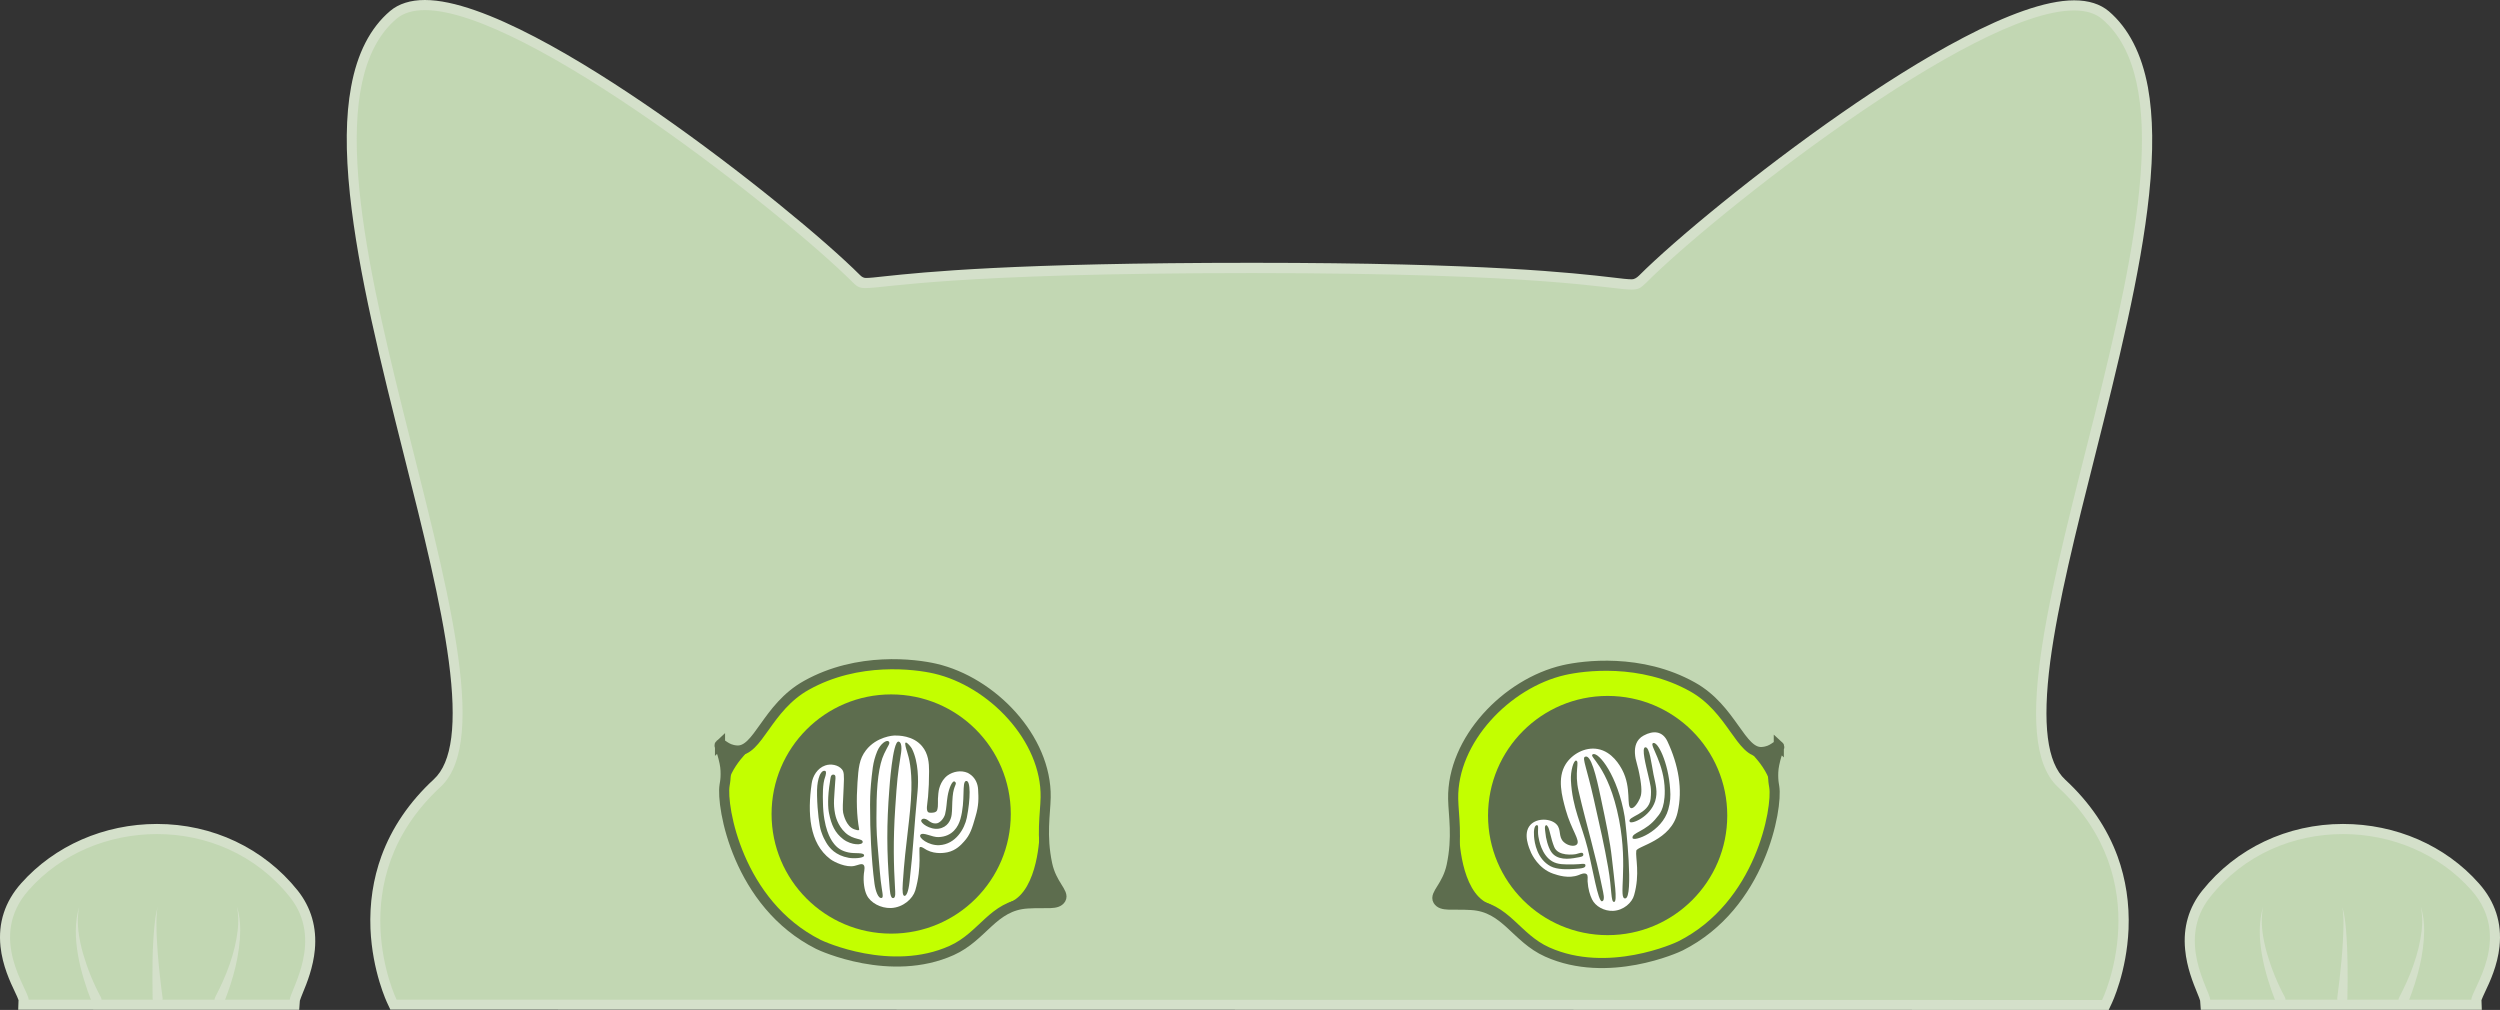 <?xml version="1.0" encoding="UTF-8"?><svg id="a" xmlns="http://www.w3.org/2000/svg" viewBox="0 0 1484.003 599.5"><rect x="0" y="0" width="1484.003" height="599.5" fill="#333333" stroke="none"/><defs><style>.d{fill:#fff;}.e{fill:#c2d7b3;}.f{fill:#d4e0ca;}.g{fill:#5d6d4e;}.h{fill:#c3ff00;stroke:#5d6d4e;stroke-miterlimit:10;stroke-width:6px;}</style></defs><g id="b"><g><path class="e" d="M233.602,596.3l-.8-1.7c-.4-.7-8.8-18.5-9.9-43.4-.9-23.1,4.6-56.8,36.7-86.4,26.2-24.2,5.2-107.5-17-195.7-13.3-52.9-27.1-107.6-31.9-154.2-5.6-53.6,1.9-88.3,22.9-106.2,4.5-3.9,10.8-5.8,18.6-5.8,33.7,0,92.7,36,136.2,66.3,50.4,35,99.4,75.7,119.9,96.2,2,2,2.6,2.5,5.5,2.5,2.4,0,6-.4,11.5-1,22.6-2.4,75.5-7.9,218-7.9,138.5,0,190.9,6.1,213.2,8.7,5.7,.7,9.5,1.1,12,1.1,3.1,0,3.8-.5,6.5-3.2,20.5-20.5,69.5-61.2,119.9-96.2,43.6-30.2,102.6-66.2,136.2-66.2,7.8,0,14.1,2,18.6,5.8,21,17.8,28.5,52.6,22.9,106.2-4.9,46.6-18.6,101.3-31.9,154.2-22.2,88.2-43.2,171.5-17,195.7,32,29.6,37.6,63.3,36.7,86.4-1,24.9-9.5,42.7-9.9,43.4l-.8,1.7-1016.1-.3h0Z"/><path class="f" d="M252.202,6c60.1,0,213.9,121.5,254,161.6,2.4,2.4,3.7,3.4,7.6,3.4,12.2,0,50.1-8.9,229.5-8.9,175.4,0,212.7,9.8,225.2,9.8,4.2,0,5.6-1.1,8.6-4,40.1-40.3,193.9-161.7,254-161.7,6.9,0,12.6,1.6,16.7,5.1,83.6,71-85.9,400.7-26.1,456,60.4,55.8,26.1,126.3,26.1,126.3l-1012.4-.2s-34.2-70.5,26.1-126.3c59.8-55.3-109.7-384.9-26.1-456,4.2-3.5,9.9-5.1,16.8-5.1m0-6h0c-8.5,0-15.5,2.2-20.6,6.5-11.8,10-19.6,25.2-23.2,45.1-3.2,17.2-3.4,38-.7,63.7,4.9,46.8,18.7,101.6,32,154.6,11.4,45.2,22.1,87.8,26.7,122.7,4.9,37.1,2,60-8.9,70-14.5,13.4-24.9,28.7-31.1,45.6-4.9,13.5-7.1,28-6.5,43.1,1.1,25.5,9.8,43.8,10.2,44.6l1.6,3.4h3.8l1012.4,.2h3.8l1.6-3.4c.4-.8,9.1-19,10.2-44.6,.6-15.1-1.6-29.6-6.5-43.1-6.2-16.9-16.6-32.2-31.1-45.6-10.8-10-13.7-32.9-8.9-70,4.6-34.9,15.3-77.6,26.7-122.7,13.3-53,27.1-107.8,32-154.6,2.7-25.7,2.4-46.5-.7-63.7-3.7-19.9-11.5-35.1-23.2-45.1-5.1-4.3-12-6.5-20.6-6.5-34.4,0-94,36.3-137.9,66.8-50.5,35.1-99.7,75.9-120.3,96.5-1.5,1.5-3,2.3-4.3,2.3-2.3,0-6-.4-11.6-1.1-22.4-2.6-74.9-8.7-213.6-8.7-142.6,0-195.6,5.6-218.3,8-5.4,.6-9,1-11.2,1-1.2,0-2.3-.5-3.4-1.6-20.6-20.6-69.8-61.4-120.3-96.5C346.202,36.3,286.602,0,252.202,0h0Z"/></g><g><g><path class="e" d="M13.902,596.3l.1-3.1c-.1-.7-1.3-3.3-2.3-5.4-5.8-12.3-17.8-37.9,3.1-61.5,19.3-21.8,47.9-34.3,78.4-34.3,32.1,0,61.6,14,81.1,38.4,17.4,21.7,7.4,46.1,2.6,57.8-.9,2.1-1.9,4.5-1.9,5.2l-.2,2.8H13.902v.1Z"/><path class="f" d="M93.202,495.1c29.2,0,58.6,12,78.8,37.3,20.4,25.5,.4,55.2,0,61H17.002c.2-5.6-24.9-36.9,0-65,19.3-21.9,47.6-33.3,76.2-33.3m0-6c-31.4,0-60.8,12.9-80.7,35.3-9.6,10.8-13.7,23.5-12.2,37.5,1.2,11.3,5.7,20.9,8.7,27.2,.8,1.6,1.7,3.7,2,4.6l-.2,5.7H177.602l.4-5.4c.2-.7,1-2.8,1.7-4.5,2.5-6,6.2-15.2,7.2-25.8,1.2-13.2-2.2-25-10.2-35.1-20.1-25.1-50.5-39.5-83.5-39.5h0Z"/></g><g><path class="e" d="M57.102,593.3s-16.1-33-10.1-55"/><path class="f" d="M54.402,594.6c-6.5-16.6-12.7-38.8-7.4-56.3-1.9,9.3-.2,18.8,2.3,27.8,2.6,8.9,6.2,17.8,10.6,25.9,1.8,3.8-3.7,6.4-5.5,2.6h0Z"/></g><g><path class="e" d="M130.502,593.1s16.1-33,10.1-55"/><path class="f" d="M127.802,591.8c6.4-12.3,11.7-25.7,13.3-39.6,.5-4.7,.5-9.4-.5-14.1,1.5,4.5,2,9.4,2,14.2-.2,14.5-4.1,28.7-9.4,42.2-1.8,3.8-7.4,1.1-5.4-2.7h0Z"/></g><g><path class="e" d="M93.602,592.5s-3.4-41.7,0-54.2"/><path class="f" d="M90.602,592.8c-.2-15.9-.4-31.9,1.6-47.8,.3-2.3,.8-4.5,1.4-6.7-.2,1.1-.4,2.2-.5,3.4-.6,7.9,0,15.8,.5,23.7,.7,9,1.7,18,2.9,26.9,.5,4.1-5.7,4.7-5.9,.5h0Z"/></g></g><g><g><path class="e" d="M1467.002,596.3h-157.8l-.2-2.8c-.1-.7-1-3.1-1.9-5.2-4.8-11.7-14.8-36.1,2.6-57.8,19.5-24.4,49.1-38.4,81.1-38.4,30.6,0,59.1,12.5,78.4,34.3,20.9,23.6,8.8,49.2,3.1,61.5-1,2.1-2.2,4.8-2.3,5.5l.1,3.1-3.1-.2Z"/><path class="f" d="M1390.802,495.1c28.6,0,56.9,11.5,76.2,33.3,24.9,28.1-.2,59.4,0,65h-155c-.4-5.8-20.4-35.5,0-61,20.2-25.4,49.6-37.3,78.8-37.3m0-6v0h0c-33,0-63.4,14.4-83.5,39.5-8,10-11.5,21.8-10.2,35.1,1,10.6,4.7,19.7,7.2,25.8,.7,1.7,1.5,3.7,1.7,4.5l.4,5.4h166.8l-.2-5.7c.3-.9,1.2-2.9,2-4.6,3-6.3,7.5-15.9,8.7-27.2,1.5-14-2.6-26.7-12.2-37.5-19.9-22.5-49.3-35.3-80.7-35.3h0Z"/></g><g><path class="e" d="M1426.901,593.3s16.1-33,10.1-55"/><path class="f" d="M1424.201,592c6.4-12.3,11.7-25.7,13.3-39.6,.5-4.7,.5-9.4-.5-14.1,1.5,4.5,2,9.4,2,14.2-.2,14.5-4.1,28.7-9.4,42.2-1.8,3.8-7.4,1.1-5.4-2.7h0Z"/></g><g><path class="e" d="M1353.502,593.1s-16.1-33-10.1-55"/><path class="f" d="M1350.802,594.5c-6.5-16.6-12.7-38.8-7.4-56.3-1.9,9.3-.2,18.8,2.3,27.8,2.6,8.9,6.2,17.8,10.6,25.9,1.8,3.7-3.7,6.4-5.5,2.6h0Z"/></g><g><path class="e" d="M1390.401,592.5s3.4-41.7,0-54.2"/><path class="f" d="M1387.401,592.3c1.9-14.5,3.5-29.2,3.7-43.8,0-3.4-.1-6.8-.7-10.1,1.3,4.3,1.8,9,2.2,13.5,1.1,13.6,1.1,27.3,.8,41-.2,4-6.4,3.6-6-.6h0Z"/></g></g></g><g id="c"><g><path class="h" d="M427.402,441.9c1.2-1.1,3.1,3.1,9.9,3.6,12.8,.9,17.7-25.5,41.4-38.7,30.6-17.1,64.7-12.6,76.4-9.9,33.8,7.8,66.2,41.4,65.6,76.4-.2,10.2-2.7,22.5,.9,39.6,2.6,12.3,10.3,17,8.1,20.7-2.3,3.7-8.3,2-19.8,2.7-20.5,1.2-26.3,19.5-45,27.9-36,16.2-77.2-2.6-79.1-3.6-47.9-24.1-57.7-82-55.7-94.4,.1-.8,.5-2.6,.6-4.9s.1-5.3-.6-8.6c-1.9-9-3.7-9.9-2.7-10.8h0Z"/><circle class="g" cx="529.002" cy="483.2" r="71"/><path class="g" d="M447.202,442.8s-15.1,13-15.3,25.2l-3.6-24.3,18.9-.9Z"/><path class="g" d="M617.102,494.9s-.6,33.1-17.1,40.5c-18,8.1,30.3,1.7,29.7-1.8-1.8-10.8-12.6-38.7-12.6-38.7h0Z"/><path class="h" d="M1055.902,442.8c-1.2-1.1-3.1,3.1-9.9,3.6-12.8,.9-17.7-25.5-41.4-38.7-30.6-17.1-64.7-12.6-76.4-9.9-33.8,7.8-66.2,41.4-65.6,76.4,.2,10.2,2.7,22.5-.9,39.6-2.6,12.3-10.3,17-8.1,20.7,2.3,3.7,8.3,2,19.8,2.7,20.5,1.2,26.3,19.5,45,27.9,36,16.2,77.2-2.6,79.1-3.6,47.9-24.1,57.7-82,55.7-94.4-.1-.8-.5-2.6-.6-4.9s-.1-5.3,.6-8.6c1.9-9,3.7-9.9,2.7-10.8h0Z"/><circle class="g" cx="954.302" cy="484.1" r="71"/><path class="g" d="M1036.102,443.7s15.1,13,15.3,25.2l3.6-24.3-18.9-.9Z"/><path class="g" d="M866.202,495.8s.6,33.1,17.1,40.5c18,8.1-30.3,1.7-29.7-1.8,1.8-10.8,12.6-38.7,12.6-38.7h0Z"/><path class="d" d="M580.602,468.5c-.2-3.2-1.5-6.2-4-8.3-.6-.5-1.4-1-2.1-1.4-4.1-1.8-8.8-.8-12,1.5-4.6,3.4-5.4,9.3-5.5,10.7-.6,4.9,.2,6.8-.7,9.9-.5,1.5-2.9,1.7-4.6,1.5-2.6-.4-1.1-5.4-.8-9.5,.4-4.8,.6-9.4,.6-15.1,0-4.9-.4-10.4-4.2-14.9-5.4-6.4-14.1-6.3-16.4-6.3-.5,0-10.6,.6-16.9,8.8-4,5.2-4.4,10.5-5,19.1-.7,10.3-.5,19.7,1,27.8,.2,1.2-2.7,0-3.1-.1-4.6-1.8-6.1-8.4-6.4-9.7-.4-2.3-.2-5,.3-15.4,.4-7.5,.1-9-1-10.4-2.2-2.7-6.7-3.5-10-2.3-4.6,1.6-7.4,6.3-8,10.7-2.5,17.6-1.5,35.4,11.1,44.9,2.4,1.8,9.4,5.1,14.3,4,2.2-.5,4.2-1.6,5.3-.7,1.1,.9,.6,3.1,.3,5.3-.5,4.9,.3,9.9,1.7,12.7,2.2,4.6,8.3,7.9,14.4,7.7,7.2-.3,12.9-5.5,14.4-10.4,4.1-14.1,1.8-25.2,2.7-25.7,.9-.6,2.4,.7,4.2,1.7,5.4,2.8,11.3,1.5,12.3,1.3,5-1.1,8.1-4.5,9.7-6.3,3.7-4,4.9-8,6.8-14.7,2.1-7,1.9-11,1.6-16.4h0Zm-87.9-4.7c.3-1.6,.2-4,1.9-4s1.4,1.8,1.2,4c-.6,10.1-1.3,13-.1,19.3,.2,1,1.4,6.9,6.1,11.2,4.8,4.5,10.3,3.2,10.3,5.5,0,2-6.6,2.1-11.5-1.6-5-3.8-7.1-8.5-8.5-15.5-.6-2.9-1-9.3,.6-18.9h0Zm20.2,44.2c-.3,1.5-6.5,1.7-9.1,1.2-7.8-1.4-11.5-5.8-13.5-9.3-.9-1.6-1.7-2.9-2.9-6.5-1-2.9-2.2-11.6-2.4-21-.1-5.2,.2-7.4,.9-10.2,.6-2.4,2.1-5.2,3.9-4.6,.9,.3,.4,2.5,0,3.6-1.6,4.1-1.4,11.6-1.3,15,.2,15.7,4.8,22.1,5.7,23.5,2.7,4,5.7,5.5,9.4,6.3,3.8,.9,9.7-.3,9.3,2h0Zm8-6.6c1.1,14.1,1.9,21.4,1.9,21.4,.7,6.3,1.9,9.9,.6,10.2-2.1,.6-3.7-4.2-4.3-8.4-1.9-14.1-2.7-33.6-2.6-44.2,0-2.2-.4-9.8,1.6-24.9,.5-3.4,1.3-6.3,2.6-9.5,1.9-4.6,5.6-7,6.8-5.9,1.2,1.1-.3,2.2-2.7,7.4-3.1,6.5-4.5,18-4.5,33.2-.1,6.7-.1,12.6,.6,20.7h0Zm13.7-52.7c-1.7,10.8-2.1,14.3-3.2,31-1.3,19.6-.9,34-.1,47.8,.1,1.9,.5,5.4-1,5.6-2,.4-2.1-5.2-2.3-7.1-1.7-20.3-1.7-36.9-.1-57.4,0,0,1.9-28.9,5.5-28.4,2.7,.6,1.4,7.3,1.2,8.5h0Zm10.1,20.7c-2.3,23.8-2.5,33.8-4.8,54-.7,6.3-1.9,8.4-3,8.4-1-.1-1.4-2.1-1-7.8,1.6-24.5,4.6-38.5,5.1-55.1,.3-12.7-1.4-19-2.6-22.8-.4-1.3-1.6-5-.8-5.3,.8-.4,3.4,2.9,3.7,3.6,4,7.9,3.9,19.1,3.4,25h0Zm2.2,17.4c.8-1.4,2.8-.7,3.6-.1,2.4,1.8,3.3,2.1,4.9,2.1,2.4,.1,5-3.1,5.6-5.5,1-4.2,.8-6.5,1.5-10.7,.8-4.9,2.9-9.7,4.3-8.6,1.7,1.3-.7,1.9-1.3,8.8-.4,4.4-.2,8-.6,10.8-.4,3.2-2.4,7.5-7.7,8.3-5.2,.8-11.2-3.5-10.3-5.1h0Zm27-1.4c-1.3,6.4-6.5,15.8-16.4,16.3-6.2,.3-12.6-4.4-11.1-6.2s7,1.6,10.7,1.4c8.4-.3,11.7-6.2,13-10.7,3.1-11,.7-22,3.3-22.6,2.9-.7,2.7,10.8,.5,21.8h0Z"/><path class="d" d="M989.802,440.1c-2.9-6.2-8.4-6.6-14.1-3.5-4.5,2.4-5.4,6.7-5.2,10.5,.3,5,1.6,5.9,3.2,15.5,1.1,6.8,.6,9.3-.2,11.2-1.1,2.6-3.5,6.3-5.3,5.9-3-.7,.5-11.9-5.3-22.8-1.2-2.2-5.8-10.8-14.6-12.3-7.5-1.3-15.2,3.1-18.9,9-5.2,8.3-2.2,19.1,0,27.1,3.3,11.9,8.9,18.3,6.6,20.6-1.5,1.5-5.5,.7-7.8-1.5-3.3-3.1-1.3-7.2-4.1-10.3-3.3-3.7-11.7-4.2-15.7,.2-4.6,5.1-.7,13.8,.5,16.6,.4,.8,4.3,9.3,13,12.3,2.7,.9,9.2,3.2,15.3,.8,1.2-.5,3.4-1.5,4.6-.5,1,.8,.5,2.6,.6,4.3,.3,4.6,1.4,8.1,2.6,10.6,2,4.2,7.2,7.1,12.5,6.9,6.3-.3,11.3-4.9,12.5-9.3,3.6-12.7,.7-22.3,1.3-26.4,.5-2.8,20.8-6,24.5-22.7,3.2-13.7,.5-28.3-6-42.2h0Zm-72,49.7c.1,0,1.1,.1,1.9,3.2,1.3,5.2,1.9,7.3,2.9,9.8,2.3,5.6,11.4,4.5,12.9,4.2,1.8-.4,3.9-1.5,4.3-.1,.5,1.7-1.7,1.8-3.9,2.2-4.5,.9-11.8,1.7-15.2-3.6-1.8-2.8-3.1-7.8-3.4-11.5-.1-1.2-.7-3.8,.5-4.2h0Zm16.9,26c-4,.3-10.4,.5-14.3-1.6-8-4.3-9.5-13.8-9.8-17.7-.3-3.8,.3-6.7,1.7-6.7s.2,2.7,.9,6.8c.3,1.8,1.8,10.9,8.2,14.7,3.3,1.9,6.9,1.9,12.8,1.8,4.1,0,6.6-.9,6.9,.3,.3,1.8-1.7,2.1-6.4,2.4h0Zm16.2,19.2c-2.3,.3-5.4-19-8.5-31.5-3.5-14-9.1-24-9.9-40.2-.3-5.6,1.6-12.1,3.1-11.8,2.2,.4-1.2,7,1.5,18.3,4.8,20.7,10,37.2,14.2,58.2,.2,1.3,1.8,6.7-.4,7h0Zm7.2,.4c-2,0-1.2-7.3-3.5-20.4-2.3-13.2-4.7-23.6-8.5-40.5-4.2-18.6-6.9-24.3-5.4-25.2,3.6-2.2,6.8,11.2,9.5,24.1,3.2,15.1,5.6,26.5,6.6,35.9,1.4,13,3.5,26.1,1.3,26.1h0Zm6.7-2.1c-4.4,.5,1.8-18.1-3.7-46.6-6.4-32.9-18.8-37.7-15.5-39,3.4-1.4,14.7,12.7,18.8,37,.8,5.7,5.4,48.1,.4,48.6h0Zm2.6-45.5c-1.8-3.2,11.4-4.3,12.4-13.6,.7-6.4-.2-8.4-1.4-13.9-1.4-6-4.1-16.3-1.8-16.7,2.6-.5,3.7,9.9,4.9,16,1.3,6.3,2.7,10.4,1,16-3.1,9.5-14.2,13.9-15.1,12.2h0Zm22.9-7.3c-3.7,13.4-20.6,19.3-21.2,17-.8-3.3,8-3.8,14.5-12.4,.9-1.2,4.7-4.3,4.6-15.8-.2-16.1-9-26.9-7.1-28.1,2.7-1.9,9.3,11.3,10.3,27.4,.3,4,.2,7.3-1.1,11.9h0Z"/></g></g></svg>